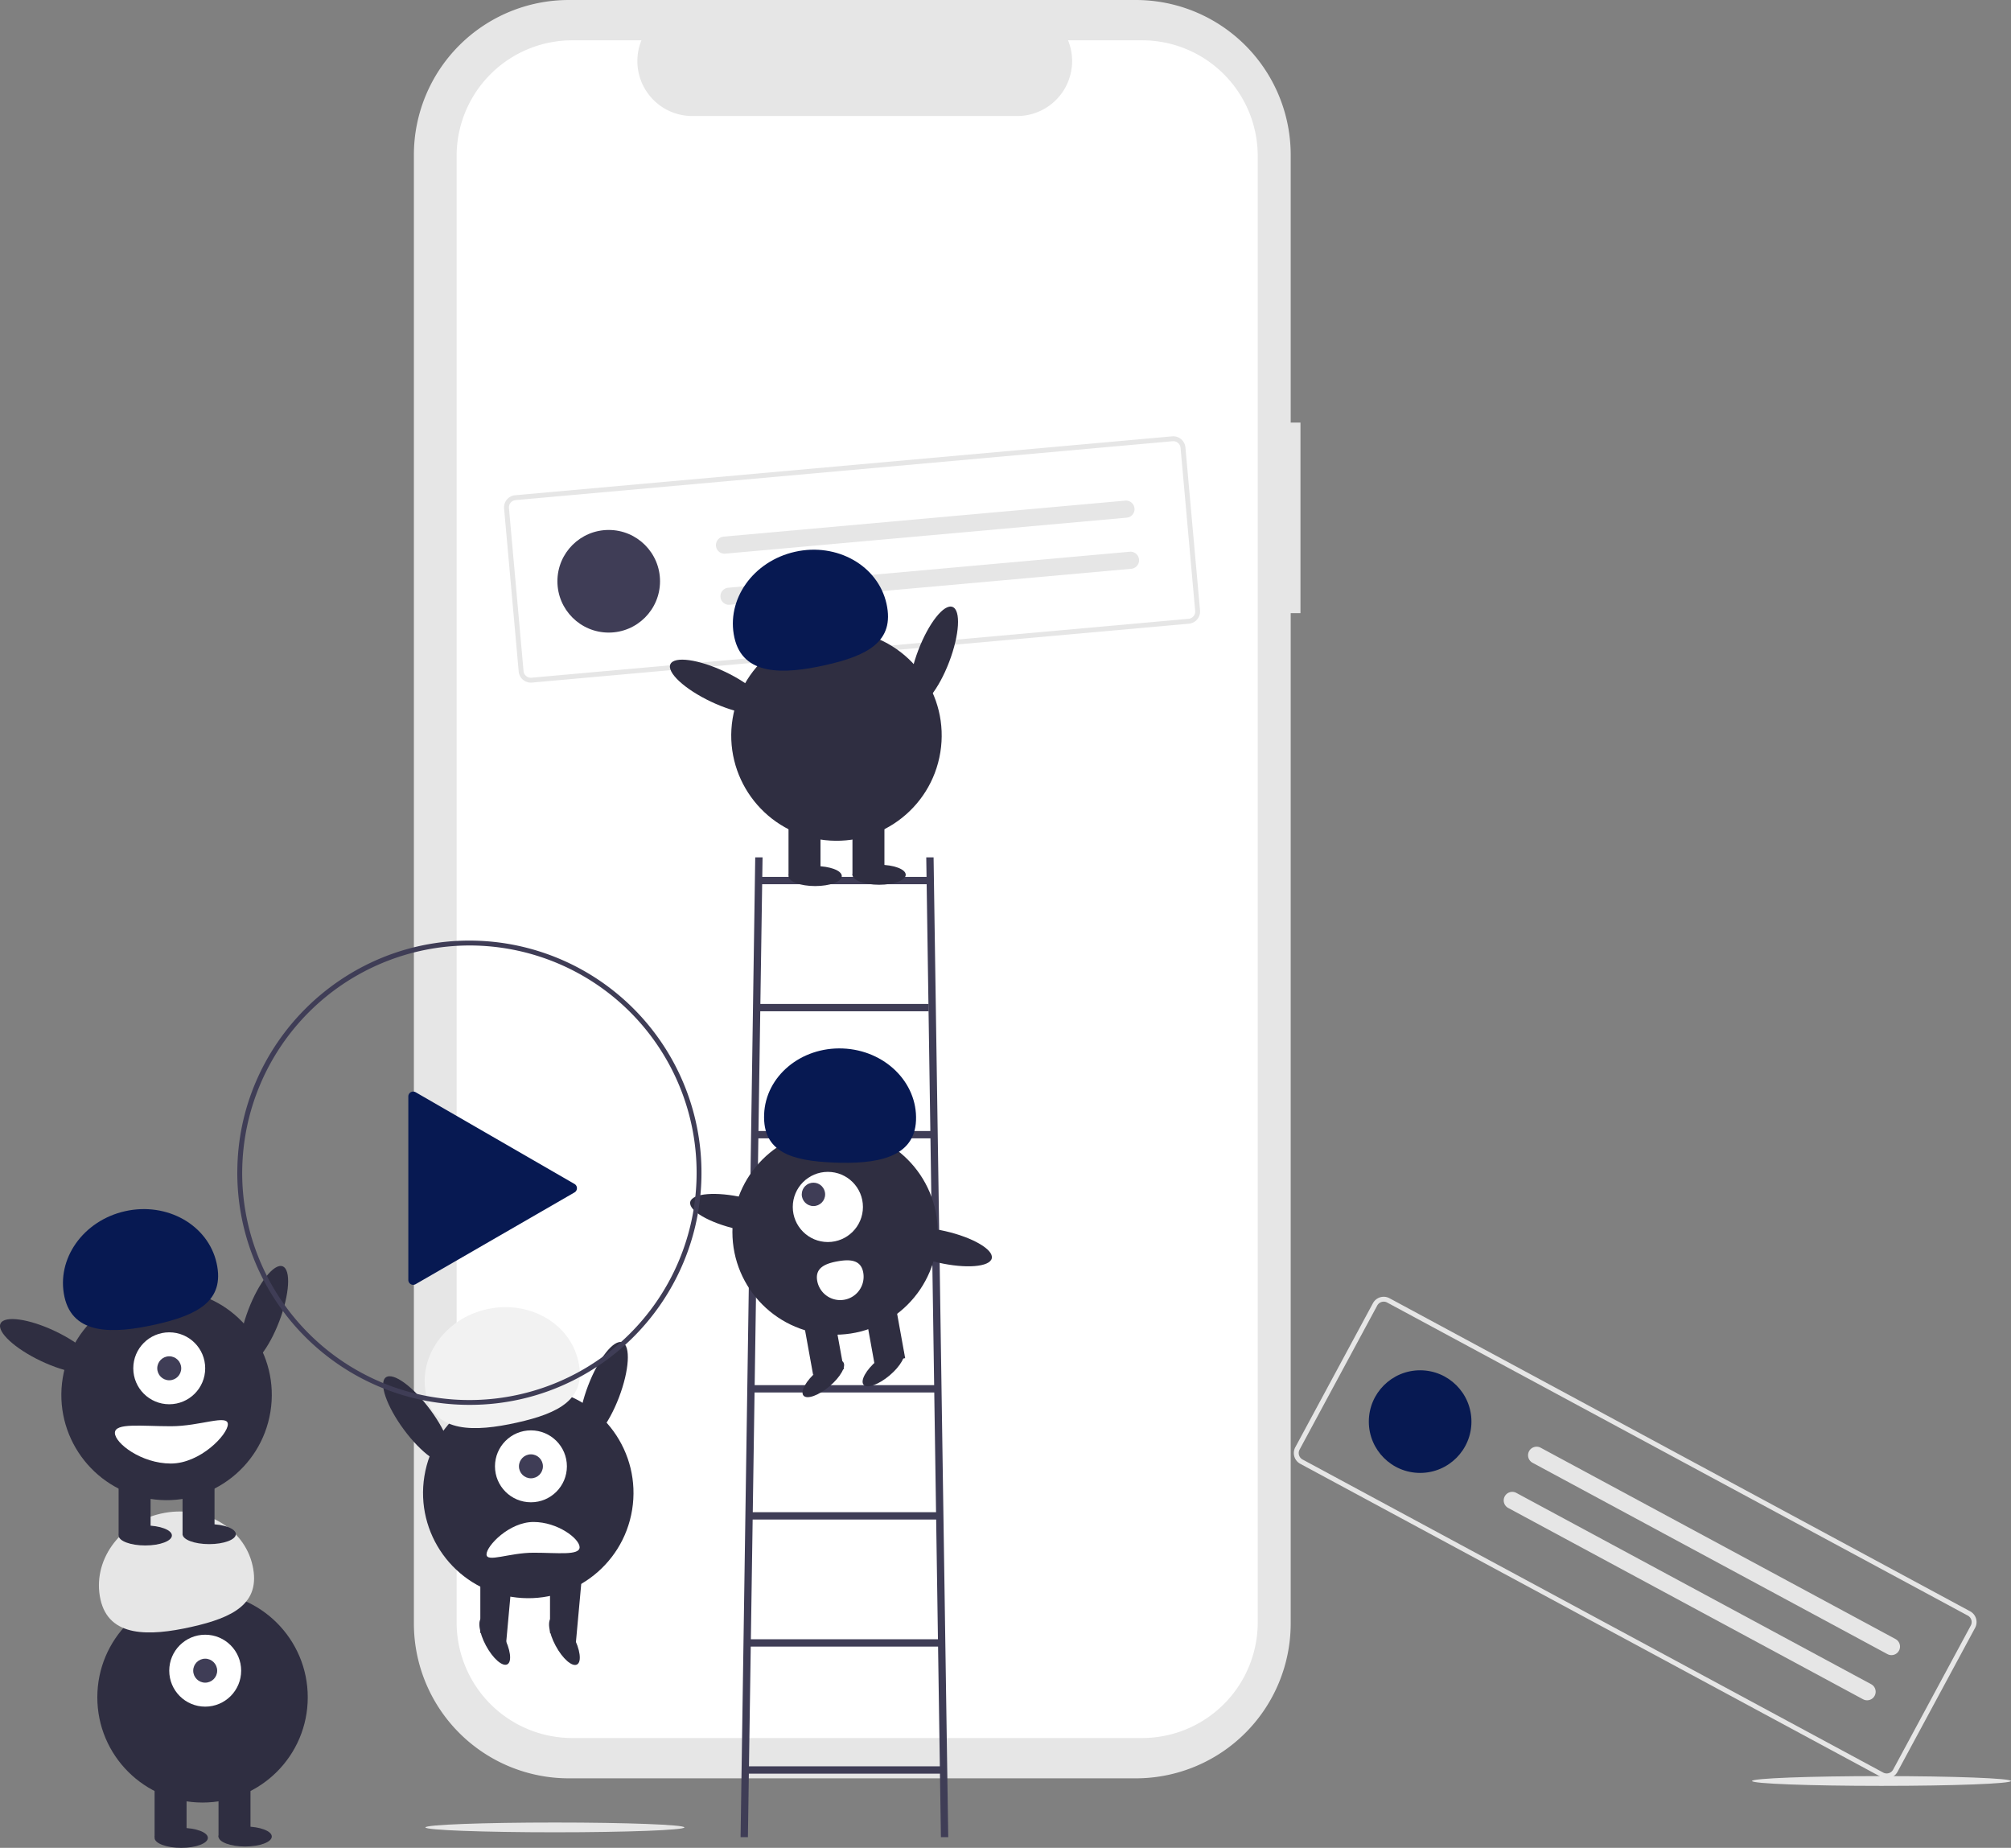 <svg xmlns="http://www.w3.org/2000/svg" data-name="Layer 1" width="823.127" height="756.226" viewBox="0 0 823.127 756.226" xmlns:xlink="http://www.w3.org/1999/xlink"><rect x="0" y="0" width="823.127" height="756.226" fill="#808080" stroke="none"/><path d="M720.735,244.834h-3.999V135.289a63.402,63.402,0,0,0-63.402-63.402H421.248a63.402,63.402,0,0,0-63.402,63.402V736.263a63.402,63.402,0,0,0,63.402,63.402H653.334a63.402,63.402,0,0,0,63.402-63.402V322.811h3.999Z" transform="translate(-188.436 -71.887)" fill="#e6e6e6" data-darkreader-inline-fill="" style="--darkreader-inline-fill: #26292b;"/><path d="M655.893,88.382h-30.295a22.495,22.495,0,0,1-20.827,30.991H471.811a22.495,22.495,0,0,1-20.827-30.991H422.688a47.348,47.348,0,0,0-47.348,47.348V735.822a47.348,47.348,0,0,0,47.348,47.348h233.204a47.348,47.348,0,0,0,47.348-47.348h0V135.73A47.348,47.348,0,0,0,655.893,88.382Z" transform="translate(-188.436 -71.887)" fill="#fff" data-darkreader-inline-fill="" style="--darkreader-inline-fill: #181a1b;"/><polygon points="306.127 751.864 303.127 751.864 309.127 350.864 312.127 350.864 306.127 751.864" fill="#3f3d56" data-darkreader-inline-fill="" style="--darkreader-inline-fill: #323145;"/><polygon points="388.127 751.864 385.127 751.864 379.127 350.864 382.127 350.864 388.127 751.864" fill="#3f3d56" data-darkreader-inline-fill="" style="--darkreader-inline-fill: #323145;"/><rect x="310.127" y="358.864" width="70" height="3" fill="#3f3d56" data-darkreader-inline-fill="" style="--darkreader-inline-fill: #bab4ab;"/><rect x="310.127" y="410.864" width="70" height="3" fill="#3f3d56" data-darkreader-inline-fill="" style="--darkreader-inline-fill: #bab4ab;"/><rect x="309.127" y="462.864" width="73" height="3" fill="#3f3d56" data-darkreader-inline-fill="" style="--darkreader-inline-fill: #bab4ab;"/><rect x="309.127" y="514.864" width="74" height="3" fill="#3f3d56" data-darkreader-inline-fill="" style="--darkreader-inline-fill: #bab4ab;"/><rect x="308.127" y="566.864" width="76" height="3" fill="#3f3d56" data-darkreader-inline-fill="" style="--darkreader-inline-fill: #bab4ab;"/><rect x="307.127" y="618.864" width="77" height="3" fill="#3f3d56" data-darkreader-inline-fill="" style="--darkreader-inline-fill: #bab4ab;"/><rect x="306.127" y="670.864" width="79" height="3" fill="#3f3d56" data-darkreader-inline-fill="" style="--darkreader-inline-fill: #bab4ab;"/><rect x="304.127" y="722.864" width="82" height="3" fill="#3f3d56" data-darkreader-inline-fill="" style="--darkreader-inline-fill: #bab4ab;"/><circle cx="341.794" cy="504.217" r="42.012" fill="#2f2e41" data-darkreader-inline-fill="" style="--darkreader-inline-fill: #c5c0b8;"/><rect x="544.318" y="606.093" width="12.763" height="22.867" transform="matrix(0.984, -0.178, 0.178, 0.984, -289.631, 36.087)" fill="#2f2e41" data-darkreader-inline-fill="" style="--darkreader-inline-fill: #c5c0b8;"/><rect x="519.2" y="610.64" width="12.763" height="22.867" transform="matrix(0.984, -0.178, 0.178, 0.984, -290.842, 31.686)" fill="#2f2e41" data-darkreader-inline-fill="" style="--darkreader-inline-fill: #c5c0b8;"/><ellipse cx="525.428" cy="636.153" rx="10.636" ry="3.989" transform="translate(-475.094 418.382) rotate(-40.261)" fill="#2f2e41" data-darkreader-inline-fill="" style="--darkreader-inline-fill: #c5c0b8;"/><ellipse cx="550.023" cy="631.7" rx="10.636" ry="3.989" transform="translate(-466.39 433.222) rotate(-40.261)" fill="#2f2e41" data-darkreader-inline-fill="" style="--darkreader-inline-fill: #c5c0b8;"/><circle cx="338.853" cy="493.941" r="14.359" fill="#fff" data-darkreader-inline-fill="" style="--darkreader-inline-fill: #e8e6e3;"/><circle cx="332.952" cy="488.794" r="4.786" fill="#3f3d56" data-darkreader-inline-fill="" style="--darkreader-inline-fill: #bab4ab;"/><path d="M563.373,530.4c.632-15.554-12.773-28.728-29.941-29.425s-31.597,11.346-32.229,26.9,11.302,19.087,28.47,19.785S562.741,545.953,563.373,530.4Z" transform="translate(-188.436 -71.887)" fill="#071952" data-darkreader-inline-fill="" style="--darkreader-inline-fill: #ccc7c1;"/><ellipse cx="491.438" cy="568.451" rx="6.594" ry="21.006" transform="translate(-360.878 848.575) rotate(-77.09)" fill="#2f2e41" data-darkreader-inline-fill="" style="--darkreader-inline-fill: #c5c0b8;"/><ellipse cx="573.907" cy="582.165" rx="6.594" ry="21.006" transform="translate(-310.202 939.609) rotate(-77.09)" fill="#2f2e41" data-darkreader-inline-fill="" style="--darkreader-inline-fill: #c5c0b8;"/><path d="M541.769,592.661a9.572,9.572,0,1,1-18.835,3.429l-.003-.018c-.942-5.202,3.08-7.043,8.283-7.985S540.828,587.459,541.769,592.661Z" transform="translate(-188.436 -71.887)" fill="#fff" data-darkreader-inline-fill="" style="--darkreader-inline-fill: #e8e6e3;"/><path d="M675.091,327.128,406.168,351.229a5.006,5.006,0,0,1-5.426-4.534l-5.979-66.708a5.006,5.006,0,0,1,4.534-5.426l268.923-24.102a5.006,5.006,0,0,1,5.426,4.534l5.979,66.708A5.006,5.006,0,0,1,675.091,327.128ZM399.476,276.553a3.003,3.003,0,0,0-2.72,3.256l5.979,66.708a3.003,3.003,0,0,0,3.256,2.72l268.923-24.102a3.003,3.003,0,0,0,2.72-3.256l-5.979-66.708a3.003,3.003,0,0,0-3.256-2.72Z" transform="translate(-188.436 -71.887)" fill="#e6e6e6" data-darkreader-inline-fill="" style="--darkreader-inline-fill: #26292b;"/><circle cx="249.157" cy="237.884" r="21" fill="#3f3d56" data-darkreader-inline-fill="" style="--darkreader-inline-fill: #bab4ab;"/><path d="M484.65,291.497a3.5,3.5,0,0,0,.625,6.972l164.341-14.729a3.5,3.5,0,1,0-.625-6.972Z" transform="translate(-188.436 -71.887)" fill="#e6e6e6" data-darkreader-inline-fill="" style="--darkreader-inline-fill: #26292b;"/><path d="M486.524,312.413a3.5,3.5,0,1,0,.625,6.972l164.341-14.729a3.5,3.5,0,0,0-.625-6.972Z" transform="translate(-188.436 -71.887)" fill="#e6e6e6" data-darkreader-inline-fill="" style="--darkreader-inline-fill: #26292b;"/><ellipse cx="570.622" cy="340.381" rx="21.534" ry="6.76" transform="translate(-139.49 679.982) rotate(-69.082)" fill="#2f2e41" data-darkreader-inline-fill="" style="--darkreader-inline-fill: #c5c0b8;"/><circle cx="530.815" cy="372.903" r="43.067" transform="translate(-110.736 765.244) rotate(-80.783)" fill="#2f2e41" data-darkreader-inline-fill="" style="--darkreader-inline-fill: #c5c0b8;"/><rect x="322.753" y="334.815" width="13.084" height="23.442" fill="#2f2e41" data-darkreader-inline-fill="" style="--darkreader-inline-fill: #c5c0b8;"/><rect x="348.921" y="334.815" width="13.084" height="23.442" fill="#2f2e41" data-darkreader-inline-fill="" style="--darkreader-inline-fill: #c5c0b8;"/><ellipse cx="333.656" cy="358.529" rx="10.903" ry="4.089" fill="#2f2e41" data-darkreader-inline-fill="" style="--darkreader-inline-fill: #c5c0b8;"/><ellipse cx="359.824" cy="357.984" rx="10.903" ry="4.089" fill="#2f2e41" data-darkreader-inline-fill="" style="--darkreader-inline-fill: #c5c0b8;"/><path d="M489.038,332.851c-3.477-15.574,7.639-31.31,24.829-35.149s33.944,5.675,37.422,21.249-7.915,21.318-25.105,25.156S492.516,348.425,489.038,332.851Z" transform="translate(-188.436 -71.887)" fill="#071952" data-darkreader-inline-fill="" style="--darkreader-inline-fill: #ccc7c1;"/><ellipse cx="482.307" cy="352.919" rx="6.76" ry="21.534" transform="translate(-231.684 565.574) rotate(-64.626)" fill="#2f2e41" data-darkreader-inline-fill="" style="--darkreader-inline-fill: #c5c0b8;"/><circle cx="82.901" cy="694.623" r="43.067" fill="#2f2e41" data-darkreader-inline-fill="" style="--darkreader-inline-fill: #c5c0b8;"/><rect x="63.275" y="728.423" width="13.084" height="23.442" fill="#2f2e41" data-darkreader-inline-fill="" style="--darkreader-inline-fill: #c5c0b8;"/><rect x="89.443" y="728.423" width="13.084" height="23.442" fill="#2f2e41" data-darkreader-inline-fill="" style="--darkreader-inline-fill: #c5c0b8;"/><ellipse cx="74.178" cy="752.137" rx="10.903" ry="4.089" fill="#2f2e41" data-darkreader-inline-fill="" style="--darkreader-inline-fill: #c5c0b8;"/><ellipse cx="100.346" cy="751.592" rx="10.903" ry="4.089" fill="#2f2e41" data-darkreader-inline-fill="" style="--darkreader-inline-fill: #c5c0b8;"/><circle cx="83.991" cy="683.72" r="14.719" fill="#fff" data-darkreader-inline-fill="" style="--darkreader-inline-fill: #e8e6e3;"/><circle cx="83.991" cy="683.72" r="4.906" fill="#3f3d56" data-darkreader-inline-fill="" style="--darkreader-inline-fill: #bab4ab;"/><path d="M229.56,726.459C226.083,710.885,237.199,695.148,254.389,691.31s33.944,5.675,37.422,21.249-7.915,21.318-25.105,25.156S233.038,742.033,229.56,726.459Z" transform="translate(-188.436 -71.887)" fill="#e6e6e6" data-darkreader-inline-fill="" style="--darkreader-inline-fill: #d8d5d0;"/><ellipse cx="296.425" cy="610.238" rx="21.534" ry="6.76" transform="translate(-567.863 597.367) rotate(-69.082)" fill="#2f2e41" data-darkreader-inline-fill="" style="--darkreader-inline-fill: #c5c0b8;"/><circle cx="256.618" cy="642.76" r="43.067" transform="translate(-607.384 721.218) rotate(-80.783)" fill="#2f2e41" data-darkreader-inline-fill="" style="--darkreader-inline-fill: #c5c0b8;"/><rect x="48.556" y="604.672" width="13.084" height="23.442" fill="#2f2e41" data-darkreader-inline-fill="" style="--darkreader-inline-fill: #c5c0b8;"/><rect x="74.723" y="604.672" width="13.084" height="23.442" fill="#2f2e41" data-darkreader-inline-fill="" style="--darkreader-inline-fill: #c5c0b8;"/><ellipse cx="59.459" cy="628.387" rx="10.903" ry="4.089" fill="#2f2e41" data-darkreader-inline-fill="" style="--darkreader-inline-fill: #c5c0b8;"/><ellipse cx="85.627" cy="627.841" rx="10.903" ry="4.089" fill="#2f2e41" data-darkreader-inline-fill="" style="--darkreader-inline-fill: #c5c0b8;"/><circle cx="69.272" cy="559.969" r="14.719" fill="#fff" data-darkreader-inline-fill="" style="--darkreader-inline-fill: #e8e6e3;"/><circle cx="69.272" cy="559.969" r="4.906" fill="#3f3d56" data-darkreader-inline-fill="" style="--darkreader-inline-fill: #bab4ab;"/><path d="M214.841,602.708c-3.477-15.574,7.639-31.31,24.829-35.149s33.944,5.675,37.422,21.249-7.915,21.318-25.105,25.156S218.319,618.282,214.841,602.708Z" transform="translate(-188.436 -71.887)" fill="#071952" data-darkreader-inline-fill="" style="--darkreader-inline-fill: #ccc7c1;"/><ellipse cx="208.11" cy="622.776" rx="6.76" ry="21.534" transform="translate(-632.204 472.044) rotate(-64.626)" fill="#2f2e41" data-darkreader-inline-fill="" style="--darkreader-inline-fill: #c5c0b8;"/><path d="M235.463,658.297c0,4.215,10.853,12.539,22.897,12.539s23.335-11.867,23.335-16.082-11.292.818-23.335.818S235.463,654.082,235.463,658.297Z" transform="translate(-188.436 -71.887)" fill="#fff" data-darkreader-inline-fill="" style="--darkreader-inline-fill: #e8e6e3;"/><ellipse cx="435.473" cy="641.357" rx="21.534" ry="6.76" transform="translate(-507.527 747.259) rotate(-69.082)" fill="#2f2e41" data-darkreader-inline-fill="" style="--darkreader-inline-fill: #c5c0b8;"/><circle cx="404.665" cy="682.879" r="43.067" transform="translate(-522.652 901.047) rotate(-80.783)" fill="#2f2e41" data-darkreader-inline-fill="" style="--darkreader-inline-fill: #c5c0b8;"/><polygon points="196.604 644.792 209.687 644.792 207.127 672.864 196.604 668.233 196.604 644.792" fill="#2f2e41" data-darkreader-inline-fill="" style="--darkreader-inline-fill: #c5c0b8;"/><ellipse cx="390.943" cy="743.393" rx="4.089" ry="10.903" transform="translate(-493.589 201.484) rotate(-28.232)" fill="#2f2e41" data-darkreader-inline-fill="" style="--darkreader-inline-fill: #c5c0b8;"/><polygon points="225.127 644.864 238.211 644.864 235.651 672.937 225.127 668.306 225.127 644.864" fill="#2f2e41" data-darkreader-inline-fill="" style="--darkreader-inline-fill: #c5c0b8;"/><ellipse cx="419.467" cy="743.466" rx="4.089" ry="10.903" transform="translate(-490.23 214.986) rotate(-28.232)" fill="#2f2e41" data-darkreader-inline-fill="" style="--darkreader-inline-fill: #c5c0b8;"/><circle cx="217.319" cy="600.089" r="14.719" fill="#fff" data-darkreader-inline-fill="" style="--darkreader-inline-fill: #e8e6e3;"/><circle cx="217.319" cy="600.089" r="4.906" fill="#3f3d56" data-darkreader-inline-fill="" style="--darkreader-inline-fill: #bab4ab;"/><path d="M362.889,642.828c-3.477-15.574,7.639-31.31,24.829-35.149s33.944,5.675,37.422,21.249-7.915,21.318-25.105,25.156S366.366,658.401,362.889,642.828Z" transform="translate(-188.436 -71.887)" fill="#f2f2f2" data-darkreader-inline-fill="" style="--darkreader-inline-fill: #e0ddd9;"/><ellipse cx="359.157" cy="652.896" rx="6.76" ry="21.534" transform="translate(-506.076 269.219) rotate(-36.45)" fill="#2f2e41" data-darkreader-inline-fill="" style="--darkreader-inline-fill: #c5c0b8;"/><path d="M425.678,705.086c0-3.474-8.945-10.334-18.871-10.334s-19.232,9.781-19.232,13.254,9.307-.674,19.232-.674S425.678,708.56,425.678,705.086Z" transform="translate(-188.436 -71.887)" fill="#fff" data-darkreader-inline-fill="" style="--darkreader-inline-fill: #e8e6e3;"/><path d="M380.563,646.822a94.96,94.96,0,0,1-95-95c0-.199 0-.408.012-.607.291-52.025,42.903-94.393,94.988-94.393a95.015,95.015,0,0,1,42.185,180.145A94.106,94.106,0,0,1,380.563,646.822Zm0-188a93.198,93.198,0,0,0-92.99,92.456c-.011.212-.01.383-.01.544a93,93,0,0,0,185.159,12.507,92.981,92.981,0,0,0-92.159-105.507Z" transform="translate(-188.436 -71.887)" fill="#3f3d56" data-darkreader-inline-fill="" style="--darkreader-inline-fill: #323145;"/><path d="M423.586,556.422,358.564,518.881a2,2,0,0,0-3,1.732V595.694a2,2,0,0,0,3,1.732l65.022-37.541a2,2,0,0,0,0-3.464L358.564,518.881a2,2,0,0,0-3,1.732V595.694a2,2,0,0,0,3,1.732l65.022-37.541A2,2,0,0,0,423.586,556.422Z" transform="translate(-188.436 -71.887)" fill="#071952" data-darkreader-inline-fill="" style="--darkreader-inline-fill: #ccc7c1;"/><ellipse cx="227.127" cy="747.864" rx="53" ry="2" fill="#e6e6e6" data-darkreader-inline-fill="" style="--darkreader-inline-fill: #d8d5d0;"/><ellipse cx="770.127" cy="728.864" rx="53" ry="2" fill="#e6e6e6" data-darkreader-inline-fill="" style="--darkreader-inline-fill: #d8d5d0;"/><path d="M958.31,799.067,720.645,670.944a5.006,5.006,0,0,1-2.029-6.774l31.782-58.955a5.006,5.006,0,0,1,6.774-2.029L994.837,731.31a5.006,5.006,0,0,1,2.029,6.774l-31.782,58.955A5.006,5.006,0,0,1,958.31,799.067ZM756.223,604.948a3.003,3.003,0,0,0-4.064,1.217l-31.782,58.955a3.003,3.003,0,0,0,1.217,4.064l237.665,128.123a3.003,3.003,0,0,0,4.064-1.217L995.105,737.135a3.003,3.003,0,0,0-1.217-4.064Z" transform="translate(-188.436 -71.887)" fill="#e6e6e6" data-darkreader-inline-fill="" style="--darkreader-inline-fill: #26292b;"/><circle cx="581.28" cy="581.787" r="21" fill="#071952" data-darkreader-inline-fill="" style="--darkreader-inline-fill: #ccc7c1;"/><path d="M819.052,664.365a3.5,3.5,0,1,0-3.322,6.162l145.24,78.297a3.5,3.5,0,1,0,3.322-6.162Z" transform="translate(-188.436 -71.887)" fill="#e6e6e6" data-darkreader-inline-fill="" style="--darkreader-inline-fill: #26292b;"/><path d="M809.087,682.85a3.5,3.5,0,1,0-3.322,6.162l145.24,78.297a3.5,3.5,0,0,0,3.322-6.162Z" transform="translate(-188.436 -71.887)" fill="#e6e6e6" data-darkreader-inline-fill="" style="--darkreader-inline-fill: #26292b;"/></svg>